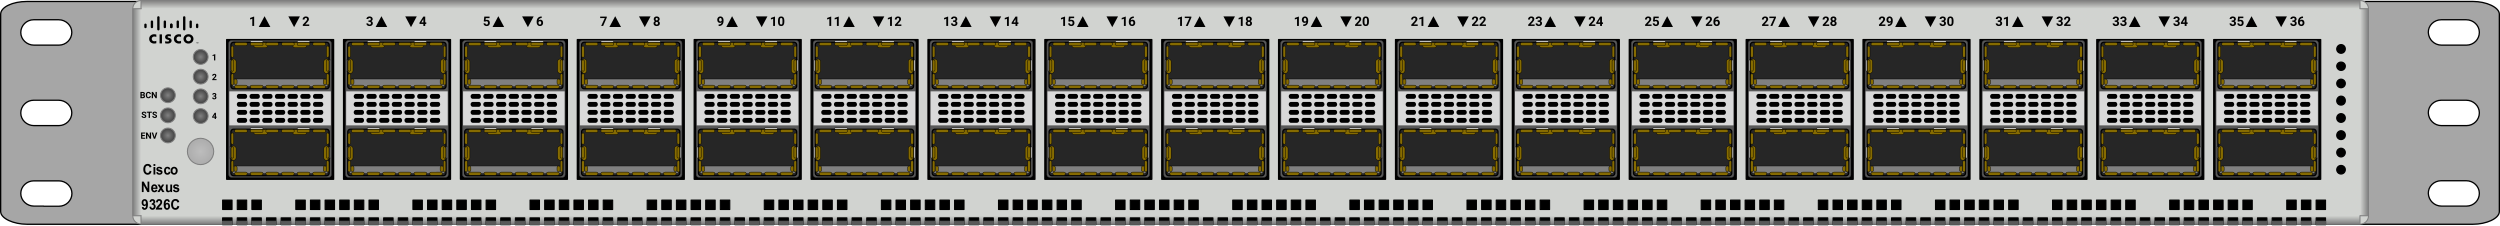 <svg xmlns="http://www.w3.org/2000/svg" xmlns:xlink="http://www.w3.org/1999/xlink" viewBox="0 0 2281.2 206" fill="#fff" fill-rule="evenodd" stroke="#000" stroke-linecap="round" stroke-linejoin="round"><style><![CDATA[.B{stroke:none}.C{stroke-width:.399}.D{fill:#000}.E{stroke-linejoin:miter}.F{stroke-width:1.2}.G{fill:#595959}.H{stroke:#404040}.I{fill:#262626}.J{stroke-width:1.198}.K{fill:#d9d9d9}.L{fill:silver}.M{fill:gray}.N{fill:#866b00}.O{stroke-width:.96}.P{stroke:gray}.Q{fill-rule:nonzero}]]></style><use xlink:href="#g" x=".6" y=".5"/><defs><radialGradient id="A" r="100%" fx="50%" fy="50%" cx="50%" cy="50%"><stop offset="0%" stop-color="gray"/><stop offset="71%" stop-color="#262626"/></radialGradient><radialGradient id="B" r="100%" fx="50%" fy="50%" cx="50%" cy="50%"><stop offset="0%" stop-color="#bdbdbd"/><stop offset="71%" stop-color="#a5a5a5"/></radialGradient><linearGradient id="C" x1="50%" y1="0%" x2="50%" y2="100%"><stop offset="0%" stop-color="#7f7f7f"/><stop offset="100%" stop-color="#d1d3d0"/></linearGradient><linearGradient id="D" x1="0%" y1="50%" x2="100%" y2="50%"><stop offset="0%" stop-color="#7f7f7f"/><stop offset="100%" stop-color="#d1d3d0"/></linearGradient><linearGradient id="E" x1="100%" y1="50%" x2="0%" y2="50%"><stop offset="0%" stop-color="#7f7f7f"/><stop offset="100%" stop-color="#d1d3d0"/></linearGradient><linearGradient id="F" x1="50%" y1="100%" x2="50%" y2="0%"><stop offset="0%" stop-color="#7f7f7f"/><stop offset="100%" stop-color="#d1d3d0"/></linearGradient><path id="G" d="M317.271 161.303h88.733c1.373 0 2.371-1.075 2.371-2.4v-120c0-1.325-.998-2.4-2.371-2.4h-88.733c-1.373 0-2.496 1.075-2.496 2.4v120c0 1.325 1.123 2.4 2.496 2.4z"/><path id="H" d="M316.772 40.486v37.619a2.43 2.43 0 0 0 2.371 2.4h84.864c1.373 0 2.371-1.075 2.371-2.4V40.486c0-1.325-.998-2.4-2.371-2.4h-84.864a2.43 2.43 0 0 0-2.371 2.4zm0 79.336v37.618a2.43 2.43 0 0 0 2.371 2.4h84.864c1.373 0 2.371-1.075 2.371-2.4v-37.618c0-1.325-.998-2.4-2.371-2.4h-84.864a2.43 2.43 0 0 0-2.371 2.4z"/><path id="I" d="M315.274 82.853h92.664v31.05h-92.664z"/><path id="J" d="M407.252 64.474c.374 0 .624-.25.624-.588v-9.184c0-.325-.25-.587-.624-.587s-.624.25-.624.587v9.184c0 .325.25.588.624.588zm-91.229 0c.25 0 .499-.25.499-.588v-9.184c0-.325-.249-.587-.499-.587-.374 0-.624.25-.624.587v9.184c0 .325.25.588.624.588zm61.152-27.094c0 .388.374.704.749.704h10.233c.374 0 .749-.315.749-.704s-.374-.703-.749-.703h-10.233c-.375 0-.749.313-.749.703zm-42.806 0c0 .388.249.704.749.704h10.233c.375 0 .749-.315.749-.704s-.374-.703-.749-.703h-10.233c-.499 0-.749.313-.749.703zm-18.346 106.435c.25 0 .499-.25.499-.588v-9.187c0-.325-.249-.588-.499-.588-.374 0-.624.25-.624.588v9.187c0 .325.25.588.624.588zm91.229 0c.374 0 .624-.25.624-.588v-9.187c0-.325-.25-.588-.624-.588s-.624.25-.624.588v9.187c0 .325.25.588.624.588zm-30.077-27.1c0 .387.374.702.749.702h10.233c.374 0 .749-.312.749-.702s-.374-.704-.749-.704h-10.233c-.375 0-.749.315-.749.704zm-42.806 0c0 .387.249.702.749.702h10.233c.375 0 .749-.312.749-.702s-.374-.704-.749-.704h-10.233c-.499 0-.749.315-.749.704z"/><path id="K" d="M317.77 73.999v2.231c0 1.325.998 2.4 2.371 2.4h83.242a2.43 2.43 0 0 0 2.371-2.4v-2.231a2.43 2.43 0 0 0-2.371-2.4h-83.242c-1.373 0-2.371 1.075-2.371 2.4zm0 79.341v2.225c0 1.325.998 2.4 2.371 2.4h83.242a2.43 2.43 0 0 0 2.371-2.4v-2.225a2.43 2.43 0 0 0-2.371-2.4h-83.242c-1.373 0-2.371 1.075-2.371 2.4z"/><path id="L" d="M319.143 66.443c1.248 0 2.371-1.05 2.371-2.344v-8.438c0-1.294-1.123-2.344-2.371-2.344s-2.371 1.05-2.371 2.344v8.438c0 1.295 1.123 2.344 2.371 2.344zm1.872 10.313c.749 0 1.373-.63 1.373-1.406v-2.344c0-.775-.624-1.406-1.373-1.406s-1.373.63-1.373 1.406v2.344c0 .775.624 1.406 1.373 1.406zm81.495 0c.749 0 1.373-.63 1.373-1.406v-2.344c0-.775-.624-1.406-1.373-1.406-.873 0-1.498.63-1.498 1.406v2.344c0 .775.624 1.406 1.498 1.406zm1.373-10.313c1.248 0 2.371-1.05 2.371-2.344v-8.438c0-1.294-1.123-2.344-2.371-2.344-1.373 0-2.371 1.05-2.371 2.344v8.438c0 1.295.998 2.344 2.371 2.344zm-30.95-25.781c0 1.295 1.123 2.344 2.371 2.344h8.486c1.248 0 2.247-1.05 2.247-2.344s-.998-2.344-2.247-2.344h-8.486c-1.248 0-2.371 1.05-2.371 2.344zm-35.568 0c0 1.295 1.123 2.344 2.371 2.344h8.487c1.248 0 2.246-1.05 2.246-2.344s-.999-2.344-2.246-2.344h-8.487c-1.248 0-2.371 1.05-2.371 2.344zm-18.221 105.116c1.248 0 2.371-1.05 2.371-2.338v-8.437c0-1.3-1.123-2.35-2.371-2.35s-2.371 1.05-2.371 2.35v8.438c0 1.287 1.123 2.338 2.371 2.338zm1.872 10.313c.749 0 1.373-.625 1.373-1.4v-2.35c0-.775-.624-1.4-1.373-1.4s-1.373.625-1.373 1.4v2.35c0 .775.624 1.4 1.373 1.4zm81.495 0c.749 0 1.373-.625 1.373-1.4v-2.35c0-.775-.624-1.4-1.373-1.4-.873 0-1.498.625-1.498 1.4v2.35c0 .775.624 1.4 1.498 1.4zm1.373-10.312c1.248 0 2.371-1.05 2.371-2.338v-8.437c0-1.3-1.123-2.35-2.371-2.35-1.373 0-2.371 1.05-2.371 2.35v8.438c0 1.287.998 2.338 2.371 2.338zm-30.95-25.78c0 1.294 1.123 2.344 2.371 2.344h8.486c1.248 0 2.247-1.05 2.247-2.344s-.998-2.344-2.247-2.344h-8.486c-1.248 0-2.371 1.05-2.371 2.344zm-35.568 0c0 1.294 1.123 2.344 2.371 2.344h8.487c1.248 0 2.246-1.05 2.246-2.344s-.999-2.344-2.246-2.344h-8.487c-1.248 0-2.371 1.05-2.371 2.344z"/><path id="M" d="M370.181 96.953h6c1.2-.24 1.92-1.44 1.68-2.64s-.96-1.68-1.68-1.8h-6c-1.2.24-1.92 1.44-1.68 2.64s.84 1.56 1.68 1.8zm-11.58 0h6c1.2-.24 1.92-1.44 1.68-2.64s-.96-1.68-1.68-1.8h-6c-1.2.24-1.92 1.44-1.68 2.64s.84 1.56 1.68 1.8zm23.16 0h6c1.2-.24 1.92-1.44 1.68-2.64s-.96-1.68-1.68-1.8h-6c-1.2.24-1.92 1.44-1.68 2.64s.84 1.56 1.68 1.8zm0 7.289h6c1.2-.24 1.92-1.44 1.68-2.64s-.96-1.68-1.68-1.8h-6c-1.2.24-1.92 1.44-1.68 2.64s.84 1.56 1.68 1.8zm-11.58 0h6c1.2-.24 1.92-1.44 1.68-2.64s-.96-1.68-1.68-1.8h-6c-1.2.24-1.92 1.44-1.68 2.64s.84 1.56 1.68 1.8zm-11.58 0h6c1.2-.24 1.92-1.44 1.68-2.64s-.96-1.68-1.68-1.8h-6c-1.2.24-1.92 1.44-1.68 2.64s.84 1.56 1.68 1.8zm0 7.29h6c1.2-.24 1.92-1.44 1.68-2.64s-.96-1.68-1.68-1.8h-6c-1.2.24-1.92 1.44-1.68 2.64s.84 1.56 1.68 1.8zm11.58 0h6c1.2-.24 1.92-1.44 1.68-2.64s-.96-1.68-1.68-1.8h-6c-1.2.24-1.92 1.44-1.68 2.64s.84 1.56 1.68 1.8zm11.58 0h6c1.2-.24 1.92-1.44 1.68-2.64s-.96-1.68-1.68-1.8h-6c-1.2.24-1.92 1.44-1.68 2.64s.84 1.56 1.68 1.8zm11.58 0h6c1.2-.24 1.92-1.44 1.68-2.64s-.96-1.68-1.68-1.8h-6c-1.2.24-1.92 1.44-1.68 2.64s.84 1.56 1.68 1.8zm0-7.29h6c1.2-.24 1.92-1.44 1.68-2.64s-.96-1.68-1.68-1.8h-6c-1.2.24-1.92 1.44-1.68 2.64s.84 1.56 1.68 1.8zm0-7.289h6c1.2-.24 1.92-1.44 1.68-2.64s-.96-1.68-1.68-1.8h-6c-1.2.24-1.92 1.44-1.68 2.64s.84 1.56 1.68 1.8zm0-7.291h6c1.2-.24 1.92-1.44 1.68-2.64s-.96-1.68-1.68-1.8h-6c-1.2.24-1.92 1.44-1.68 2.64s.84 1.56 1.68 1.8zm-11.58 0h6c1.2-.24 1.92-1.44 1.68-2.64s-.96-1.68-1.68-1.8h-6c-1.2.24-1.92 1.44-1.68 2.64s.84 1.56 1.68 1.8zm-11.58 0h6c1.2-.24 1.92-1.44 1.68-2.64s-.96-1.68-1.68-1.8h-6c-1.2.24-1.92 1.44-1.68 2.64s.84 1.56 1.68 1.8zm-11.58 0h6c1.2-.24 1.92-1.44 1.68-2.64s-.96-1.68-1.68-1.8h-6c-1.2.24-1.92 1.44-1.68 2.64s.84 1.56 1.68 1.8zm-23.15 0h6c1.2-.24 1.92-1.44 1.68-2.64s-.96-1.68-1.68-1.8h-6c-1.2.24-1.92 1.44-1.68 2.64s.84 1.56 1.68 1.8zm0 7.291h6c1.2-.24 1.92-1.44 1.68-2.64s-.96-1.68-1.68-1.8h-6c-1.2.24-1.92 1.44-1.68 2.64s.84 1.56 1.68 1.8zm0 7.289h6c1.2-.24 1.92-1.44 1.68-2.64s-.96-1.68-1.68-1.8h-6c-1.2.24-1.92 1.44-1.68 2.64s.84 1.56 1.68 1.8zm11.58 0h6c1.2-.24 1.92-1.44 1.68-2.64s-.96-1.68-1.68-1.8h-6c-1.2.24-1.92 1.44-1.68 2.64s.84 1.56 1.68 1.8zm0-7.289h6c1.2-.24 1.92-1.44 1.68-2.64s-.96-1.68-1.68-1.8h-6c-1.2.24-1.92 1.44-1.68 2.64s.84 1.56 1.68 1.8zm0-7.291h6c1.2-.24 1.92-1.44 1.68-2.64s-.96-1.68-1.68-1.8h-6c-1.2.24-1.92 1.44-1.68 2.64s.84 1.56 1.68 1.8zm-23.16 0h6c1.2-.24 1.92-1.44 1.68-2.64s-.96-1.68-1.68-1.8h-6c-1.2.24-1.92 1.44-1.68 2.64s.84 1.56 1.68 1.8zm0 7.291h6c1.2-.24 1.92-1.44 1.68-2.64s-.96-1.68-1.68-1.8h-6c-1.2.24-1.92 1.44-1.68 2.64s.84 1.56 1.68 1.8zm0 7.289h6c1.2-.24 1.92-1.44 1.68-2.64s-.96-1.68-1.68-1.8h-6c-1.2.24-1.92 1.44-1.68 2.64s.84 1.56 1.68 1.8zm0 7.29h6c1.2-.24 1.92-1.44 1.68-2.64s-.96-1.68-1.68-1.8h-6c-1.2.24-1.92 1.44-1.68 2.64s.84 1.56 1.68 1.8zm11.58 0h6c1.2-.24 1.92-1.44 1.68-2.64s-.96-1.68-1.68-1.8h-6c-1.2.24-1.92 1.44-1.68 2.64s.84 1.56 1.68 1.8zm11.58 0h6c1.2-.24 1.92-1.44 1.68-2.64s-.96-1.68-1.68-1.8h-6c-1.2.24-1.92 1.44-1.68 2.64s.84 1.56 1.68 1.8z"/><path id="N" d="M419.56 163.065h97.56V35.625h-97.56v127.44z"/><path id="O" d="M424.805 77.108c.624 0 1.123-.525 1.123-1.171v-8c0-.647-.499-1.171-1.123-1.171s-1.248.525-1.248 1.171v8c0 .647.624 1.171 1.248 1.171zm0-12.634c.624 0 1.123-.525 1.123-1.172v-8.024c0-.647-.499-1.172-1.123-1.172s-1.248.525-1.248 1.172v8.013c0 .647.624 1.172 1.248 1.172zm0-12.634c.624 0 1.123-.525 1.123-1.171v-8c0-.647-.499-1.172-1.123-1.172s-1.248.525-1.248 1.172v8c0 .647.624 1.171 1.248 1.171zm86.861 25.268c.624 0 1.248-.525 1.248-1.171v-8c0-.647-.624-1.171-1.248-1.171s-1.123.525-1.123 1.171v8c0 .647.499 1.171 1.123 1.171zm0-12.634c.624 0 1.248-.525 1.248-1.172v-8.024c0-.647-.624-1.172-1.248-1.172s-1.123.525-1.123 1.172v8.013c0 .647.499 1.172 1.123 1.172zm0-12.634c.624 0 1.248-.525 1.248-1.171v-8c0-.647-.624-1.172-1.248-1.172s-1.123.525-1.123 1.172v8c0 .647.499 1.171 1.123 1.171zm-84.864-12.116c0 .775.624 1.406 1.373 1.406h8.861c.749 0 1.373-.63 1.373-1.406s-.624-1.406-1.373-1.406h-8.861c-.749 0-1.373.63-1.373 1.406zm14.227 0c0 .775.624 1.406 1.373 1.406h8.861c.874 0 1.498-.63 1.498-1.406s-.624-1.406-1.498-1.406h-8.861c-.749 0-1.373.63-1.373 1.406zm14.227 0c0 .775.624 1.406 1.498 1.406h8.861c.749 0 1.373-.63 1.373-1.406s-.624-1.406-1.373-1.406h-8.861c-.874 0-1.498.63-1.498 1.406zm14.352 0c0 .775.624 1.406 1.373 1.406h8.861c.749 0 1.373-.63 1.373-1.406s-.624-1.406-1.373-1.406h-8.861c-.749 0-1.373.63-1.373 1.406zm14.227 0c0 .775.624 1.406 1.373 1.406h8.985c.749 0 1.373-.63 1.373-1.406s-.624-1.406-1.373-1.406h-8.985c-.749 0-1.373.63-1.373 1.406zm14.227 0c0 .775.624 1.406 1.498 1.406h8.861c.749 0 1.373-.63 1.373-1.406s-.624-1.406-1.373-1.406h-8.861c-.874 0-1.498.63-1.498 1.406zm-71.261 38.906c0 .775.624 1.406 1.373 1.406h8.861c.749 0 1.373-.63 1.373-1.406s-.624-1.406-1.373-1.406h-8.861c-.749 0-1.373.63-1.373 1.406zm14.227 0c0 .775.624 1.406 1.373 1.406h8.861c.874 0 1.498-.63 1.498-1.406s-.624-1.406-1.498-1.406h-8.861c-.749 0-1.373.63-1.373 1.406zm14.227 0c0 .775.624 1.406 1.498 1.406h8.861c.749 0 1.373-.63 1.373-1.406s-.624-1.406-1.373-1.406h-8.861c-.874 0-1.498.63-1.498 1.406zm14.352 0c0 .775.624 1.406 1.373 1.406h8.861c.749 0 1.373-.63 1.373-1.406s-.624-1.406-1.373-1.406h-8.861c-.749 0-1.373.63-1.373 1.406zm14.227 0c0 .775.624 1.406 1.373 1.406h8.985c.749 0 1.373-.63 1.373-1.406s-.624-1.406-1.373-1.406h-8.985c-.749 0-1.373.63-1.373 1.406zm14.227 0c0 .775.624 1.406 1.498 1.406h8.861c.749 0 1.373-.63 1.373-1.406s-.624-1.406-1.373-1.406h-8.861c-.874 0-1.498.63-1.498 1.406zm-73.257 77.81c.624 0 1.123-.525 1.123-1.163v-8c0-.65-.499-1.175-1.123-1.175s-1.248.525-1.248 1.175v8c0 .625.624 1.163 1.248 1.163zm0-12.625c.624 0 1.123-.525 1.123-1.175v-8c0-.65-.499-1.175-1.123-1.175s-1.248.525-1.248 1.175v8c0 .65.624 1.175 1.248 1.175zm0-12.638c.624 0 1.123-.528 1.123-1.175v-8c0-.647-.499-1.173-1.123-1.173s-1.248.525-1.248 1.173v8c0 .646.624 1.175 1.248 1.175zm86.861 25.262c.624 0 1.248-.525 1.248-1.163v-8c0-.65-.624-1.175-1.248-1.175s-1.123.525-1.123 1.175v8c0 .625.499 1.163 1.123 1.163zm0-12.625c.624 0 1.248-.525 1.248-1.175v-8c0-.65-.624-1.175-1.248-1.175s-1.123.525-1.123 1.175v8c0 .65.499 1.175 1.123 1.175zm0-12.638c.624 0 1.248-.528 1.248-1.175v-8c0-.647-.624-1.173-1.248-1.173s-1.123.525-1.123 1.173v8c0 .646.499 1.175 1.123 1.175zm-84.864-12.118c0 .775.624 1.406 1.373 1.406h8.861c.749 0 1.373-.63 1.373-1.406s-.624-1.406-1.373-1.406h-8.861c-.749 0-1.373.63-1.373 1.406zm14.227 0c0 .775.624 1.406 1.373 1.406h8.861c.874 0 1.498-.63 1.498-1.406s-.624-1.406-1.498-1.406h-8.861c-.749 0-1.373.63-1.373 1.406zm14.227 0c0 .775.624 1.406 1.498 1.406h8.861c.749 0 1.373-.63 1.373-1.406s-.624-1.406-1.373-1.406h-8.861c-.874 0-1.498.63-1.498 1.406zm14.352 0c0 .775.624 1.406 1.373 1.406h8.861c.749 0 1.373-.63 1.373-1.406s-.624-1.406-1.373-1.406h-8.861c-.749 0-1.373.63-1.373 1.406zm14.227 0c0 .775.624 1.406 1.373 1.406h8.985c.749 0 1.373-.63 1.373-1.406s-.624-1.406-1.373-1.406h-8.985c-.749 0-1.373.63-1.373 1.406zm14.227 0c0 .775.624 1.406 1.498 1.406h8.861c.749 0 1.373-.63 1.373-1.406s-.624-1.406-1.373-1.406h-8.861c-.874 0-1.498.63-1.498 1.406zm-71.261 38.905c0 .775.624 1.413 1.373 1.413h8.861c.749 0 1.373-.625 1.373-1.413s-.624-1.4-1.373-1.4h-8.861c-.749 0-1.373.625-1.373 1.4zm14.227 0c0 .775.624 1.413 1.373 1.413h8.861c.874 0 1.498-.625 1.498-1.413s-.624-1.4-1.498-1.4h-8.861c-.749 0-1.373.625-1.373 1.4zm14.227 0c0 .775.624 1.413 1.498 1.413h8.861c.749 0 1.373-.625 1.373-1.413s-.624-1.4-1.373-1.4h-8.861c-.874 0-1.498.625-1.498 1.4zm14.352 0c0 .775.624 1.413 1.373 1.413h8.861c.749 0 1.373-.625 1.373-1.413s-.624-1.4-1.373-1.4h-8.861c-.749 0-1.373.625-1.373 1.4zm14.227 0c0 .775.624 1.413 1.373 1.413h8.985c.749 0 1.373-.625 1.373-1.413s-.624-1.4-1.373-1.4h-8.985c-.749 0-1.373.625-1.373 1.4zm14.227 0c0 .775.624 1.413 1.498 1.413h8.861c.749 0 1.373-.625 1.373-1.413s-.624-1.4-1.373-1.4h-8.861c-.874 0-1.498.625-1.498 1.4z"/><path id="P" d="M164.599 33.231c-.087-.043-.782-.439-1.816-.439-1.4 0-2.369.934-2.369 2.193 0 1.222.928 2.195 2.369 2.195 1.016 0 1.722-.387 1.816-.436v2.207c-.268.073-1.006.292-1.971.292-2.43 0-4.561-1.609-4.561-4.258 0-2.455 1.931-4.256 4.561-4.256 1.017 0 1.768.237 1.971.295z"/><path id="Q" d="M133.216 22.039c0-.566-.482-1.026-1.073-1.026s-1.073.459-1.073 1.026v2.158c0 .57.483 1.03 1.073 1.03s1.073-.46 1.073-1.03z"/><path id="R" d="M139.11 19.206c0-.566-.482-1.027-1.073-1.027s-1.073.461-1.073 1.027v4.991c0 .57.482 1.029 1.073 1.029s1.073-.459 1.073-1.029z"/><path id="S" d="M145.004 15.33c0-.566-.482-1.026-1.073-1.026s-1.073.46-1.073 1.026v10.918c0 .57.482 1.03 1.073 1.03s1.073-.46 1.073-1.03z"/><path id="T" d="M156.785 22.039c0-.566-.479-1.026-1.067-1.026s-1.073.459-1.073 1.026v2.158c0 .57.482 1.03 1.073 1.03s1.067-.46 1.067-1.03z"/><path id="U" d="M231.309 14.62v8.543h-1.693v-6.527l-2.021.627v-1.377l3.533-1.266h.182z"/><path id="V" d="M281.553 21.798v1.365h-5.848v-1.16l2.76-2.941q.568-.621.841-1.084.272-.463.272-.879 0-.568-.287-.894-.287-.325-.82-.325-.574 0-.905.396-.331.396-.331 1.04h-1.699q0-.779.372-1.424.372-.645 1.052-1.011.68-.366 1.541-.366 1.318 0 2.048.633.729.633.729 1.787 0 .633-.328 1.289-.328.656-1.125 1.529l-1.939 2.045h3.668z"/><path id="W" d="M335.606 19.472v-1.324h.902q.645 0 .955-.322.311-.322.311-.855 0-.516-.308-.803-.308-.287-.847-.287-.486 0-.814.267-.328.267-.328.694h-1.693q0-.668.36-1.198.36-.53 1.008-.829.647-.299 1.427-.299 1.354 0 2.121.647.768.647.768 1.784 0 .586-.357 1.078-.357.492-.937.756.721.258 1.075.773.354.516.354 1.219 0 1.137-.829 1.822-.829.686-2.194.686-1.277 0-2.089-.674-.812-.674-.812-1.781h1.693q0 .48.36.785.36.305.888.305.604 0 .946-.319.343-.319.343-.847 0-1.277-1.406-1.277h-.896z"/><path id="X" d="M387.403 14.632v5.32h.967v1.365h-.967v1.846h-1.693v-1.846h-3.498l-.076-1.066 3.557-5.619h1.711zm-1.805 2.502l-1.775 2.818h1.887v-3.012l-.111.193z"/><path id="Y" d="M442.169 19.302l-1.348-.334.492-4.336h4.781v1.412h-3.393l-.211 1.834q.604-.322 1.283-.322 1.219 0 1.91.756.691.756.691 2.115 0 .826-.349 1.479-.349.653-.999 1.014-.65.36-1.535.36-.773 0-1.436-.313-.662-.313-1.046-.882-.384-.568-.407-1.295h1.676q.053.533.372.829.319.296.835.296.574 0 .885-.413.311-.413.311-1.169 0-.727-.357-1.113-.357-.387-1.014-.387-.604 0-.979.316l-.164.152z"/><path id="Z" d="M493.393 14.544h.281v1.395h-.164q-1.148.018-1.849.598-.7.58-.841 1.611.68-.691 1.717-.691 1.113 0 1.77.797.656.797.656 2.098 0 .832-.36 1.506-.36.674-1.02 1.049-.659.375-1.491.375-1.348 0-2.177-.937-.829-.937-.829-2.502v-.609q0-1.389.524-2.452.524-1.063 1.506-1.646.981-.583 2.276-.589zm-1.371 4.271q-.41 0-.744.214-.334.214-.492.565v.516q0 .85.334 1.327.334.478.938.478.545 0 .882-.431.337-.431.337-1.116 0-.697-.34-1.125-.34-.428-.914-.428z"/><path id="a" d="M553.058 14.632v.949l-3.299 7.582h-1.787l3.305-7.16h-4.242v-1.371h6.023z"/><path id="b" d="M601.328 16.9q0 .621-.311 1.102-.311.48-.855.768.621.299.984.823.363.524.363 1.233 0 1.137-.773 1.796-.773.659-2.104.659-1.33 0-2.109-.662-.779-.662-.779-1.793 0-.709.363-1.236.363-.527.979-.82-.545-.287-.853-.768-.308-.48-.308-1.102 0-1.09.727-1.737.727-.647 1.975-.647 1.242 0 1.972.642.729.642.729 1.743zm-1.518 3.803q0-.557-.322-.891-.322-.334-.867-.334-.539 0-.861.331-.322.331-.322.894 0 .545.316.879.316.334.879.334.551 0 .864-.322.313-.322.313-.891zm-.176-3.721q0-.498-.264-.8-.264-.302-.744-.302-.475 0-.738.293-.264.293-.264.809 0 .51.264.82.264.311.744.311.48 0 .741-.311.261-.311.261-.82z"/><path id="c" d="M657.906 19.753q-.662.65-1.547.65-1.131 0-1.811-.776-.68-.776-.68-2.095 0-.838.366-1.538.366-.7 1.022-1.09.656-.39 1.477-.39.844 0 1.5.422.656.422 1.02 1.213.363.791.369 1.811v.627q0 2.133-1.061 3.352-1.061 1.219-3.006 1.301l-.416.006v-1.412l.375-.006q2.209-.1 2.391-2.074zm-1.131-.645q.41 0 .706-.211.296-.211.448-.51v-.697q0-.861-.328-1.336-.328-.475-.879-.475-.51 0-.838.466-.328.466-.328 1.169 0 .697.319 1.146.319.448.899.448z"/><path id="d" d="M715.083 18.066v1.57q0 1.77-.732 2.707-.732.938-2.145.938-1.395 0-2.133-.92-.738-.92-.756-2.637v-1.57q0-1.787.741-2.713.741-.926 2.136-.926 1.395 0 2.133.917.738.917.756 2.634zm-1.693 1.875v-2.027q0-1.061-.29-1.544-.29-.483-.905-.483-.598 0-.882.46-.284.46-.302 1.438v2.074q0 1.043.284 1.55.284.507.911.507.621 0 .896-.486.275-.486.287-1.488z"/><path id="e" d="M142.485 83.406v5.688h-1.172l-2.281-3.742v3.742h-1.172v-5.687h1.172l2.285 3.75v-3.75h1.168z"/><path id="f" d="M131.735 105.601q0-.332-.234-.51-.234-.178-.844-.375-.609-.197-.965-.389-.969-.523-.969-1.41 0-.461.26-.822.26-.361.746-.564.486-.203 1.092-.203.609 0 1.086.221.477.221.74.623.264.402.264.914h-1.172q0-.391-.246-.607-.246-.217-.691-.217-.43 0-.668.182-.238.182-.238.479 0 .277.279.465.279.188.822.352 1 .301 1.457.746.457.445.457 1.109 0 .738-.559 1.158-.559.42-1.504.42-.656 0-1.195-.24-.539-.24-.822-.658-.283-.418-.283-.969h1.176q0 .941 1.125.941.418 0 .652-.17.234-.17.234-.475z"/></defs><symbol id="g" overflow="visible"><g class="E"><path d="M2236.08 187.565h-8.88c-6.48 0-11.76-5.16-12-11.52s5.28-11.64 11.76-11.64h22.8c6.6 0 12 5.16 12 11.52s-5.16 11.64-11.76 11.64h-13.8zm0-73.44h-8.88c-6.48 0-11.76-5.16-12-11.52s5.28-11.64 11.76-11.64h22.8c6.6 0 12 5.16 12 11.52s-5.16 11.64-11.76 11.64h-13.8zm0-73.44h-8.88c-6.48 0-11.76-5.16-12-11.52s5.28-11.64 11.76-11.64h22.8c6.6 0 12 5.16 12 11.52s-5.16 11.64-11.76 11.64h-13.8zM39.24 187.565h-8.88c-6.48 0-12-5.16-12-11.52s5.4-11.52 11.88-11.52h22.8c6.48 0 12 5.16 12 11.52s-5.28 11.64-11.76 11.64H39.24zm0-73.44h-8.88c-6.48 0-12-5.16-12-11.52s5.28-11.64 11.76-11.64h22.8c6.48 0 12 5.16 12 11.52s-5.4 11.64-11.88 11.64h-13.8zm0-73.44h-8.88c-6.48 0-12-5.16-12-11.52s5.28-11.64 11.76-11.64h22.8c6.48 0 12 5.16 12 11.52s-5.28 11.64-11.76 11.64H39.24zM24 204.125h2232c12 0 24-5.16 24-11.64v-180c0-6.36-12-11.64-24-11.64H24c-13.2 0-24 5.16-24 11.64v180c0 6.48 12 11.64 24 11.64z" fill="#a6a6a6" class="F"/><path d="M128.16 203.945h2025.12c3.96 0 7.32-3.36 7.32-7.44v-189a7.48 7.48 0 0 0-7.44-7.44h-2025c-4.2-.12-7.56 3.24-7.56 7.44v189c0 4.08 3.36 7.44 7.56 7.44z" fill="#d1d3d0" class="O P"/></g><g fill="url(#A)"><path d="M189.24 51.454c0-3.6-3-6.72-6.72-6.72a6.71 6.71 0 1 0 0 13.44 6.71 6.71 0 0 0 6.72-6.72z" class="O P"/><path d="M189.24 69.437c0-3.6-3-6.72-6.72-6.72a6.71 6.71 0 1 0 0 13.44 6.71 6.71 0 0 0 6.72-6.72z" class="O P"/><path d="M189.24 87.419c0-3.6-3-6.72-6.72-6.72a6.71 6.71 0 1 0 0 13.44 6.71 6.71 0 0 0 6.72-6.72z" class="O P"/><path d="M189.24 105.405c0-3.6-3-6.72-6.72-6.72a6.71 6.71 0 1 0 0 13.44 6.71 6.71 0 0 0 6.72-6.72z" class="O P"/></g><path d="M194.4 137.695c0-6.627-5.373-12-12-12s-12 5.373-12 12 5.373 12 12 12 12-5.373 12-12z" fill="url(#B)" class="O P"/><path d="M2152.83 7.44V0H128.07v7.44" fill="url(#C)" class="O P"/><path d="M128.1 7.475h-7.44v188.88h7.44" fill="url(#D)" class="O P"/><path d="M2153.1 7.475h7.44v188.88h-7.44" fill="url(#E)" class="O P"/><path d="M2152.83 196.445v7.44H128.07v-7.44" fill="url(#F)" class="O P"/><path d="M135.98 155.265l1.682.592c-.259 1.043-.688 1.818-1.287 2.322s-1.36.758-2.282.758a3.52 3.52 0 0 1-2.813-1.298c-.734-.866-1.102-2.05-1.102-3.551 0-1.588.37-2.822 1.107-3.7s1.71-1.318 2.912-1.318c1.05 0 1.904.345 2.56 1.035.39.408.684.994.88 1.758l-1.717.456c-.102-.495-.314-.885-.636-1.172s-.714-.432-1.174-.432c-.637 0-1.153.254-1.55.762s-.595 1.33-.595 2.467c0 1.207.195 2.066.586 2.578s.898.768 1.523.768a1.64 1.64 0 0 0 1.189-.488c.332-.326.57-.838.715-1.537zm3.49-4.34v-1.693h1.647v1.693zm0 7.85v-6.914h1.647v6.914zm2.42-1.973l1.653-.28c.07.356.212.626.427.81s.516.277.903.277c.425 0 .746-.087.96-.26.144-.12.216-.284.216-.488 0-.14-.04-.254-.117-.345s-.265-.167-.55-.24c-1.328-.325-2.17-.623-2.525-.892-.492-.373-.738-.892-.738-1.556a2.01 2.01 0 0 1 .638-1.51c.426-.408 1.086-.612 1.98-.612.85 0 1.484.154 1.898.462s.7.764.856 1.367l-1.553.32c-.066-.27-.192-.475-.378-.618s-.45-.215-.794-.215c-.433 0-.744.067-.93.202-.125.095-.188.22-.188.37a.42.42 0 0 0 .164.332c.15.122.66.293 1.538.514s1.49.493 1.837.814.516.78.516 1.36c0 .634-.24 1.178-.715 1.634s-1.182.684-2.115.684c-.848 0-1.52-.19-2.013-.573s-.817-.9-.97-1.556zm13.007-2.897l-1.623.325c-.055-.36-.18-.63-.372-.814s-.444-.273-.753-.273c-.4 0-.737.157-.98.472s-.367.84-.367 1.58c0 .82.124 1.4.372 1.738a1.18 1.18 0 0 0 1 .508c.313 0 .57-.1.768-.296s.34-.537.422-1.02l1.617.306c-.168.825-.5 1.447-.967 1.868s-1.115.632-1.916.632c-.9 0-1.635-.32-2.176-.957s-.812-1.52-.812-2.65c0-1.14.272-2.03.814-2.666s1.278-.954 2.204-.954c.757 0 1.36.18 1.807.544s.77.915.964 1.657zm.193 1.315c0-.608.135-1.196.405-1.764s.65-1.003 1.145-1.302a3.14 3.14 0 0 1 1.656-.45c.94 0 1.712.34 2.314 1.02s.902 1.538.902 2.575c0 1.046-.303 1.913-.91 2.6a2.93 2.93 0 0 1-2.295 1.032 3.32 3.32 0 0 1-1.632-.43 2.8 2.8 0 0 1-1.18-1.26c-.27-.553-.405-1.227-.405-2.02zm1.688.098c0 .686.146 1.21.44 1.576s.655.547 1.084.547.8-.182 1.08-.547.437-.894.437-1.59c0-.677-.146-1.198-.437-1.562s-.65-.547-1.08-.547-.79.182-1.084.547-.44.9-.44 1.576zm-27.948 19.457v-9.544h1.687l3.517 6.374v-6.374h1.61v9.544h-1.74l-3.462-6.224v6.224zm12.574-2.2l1.64.306c-.2.668-.543 1.177-1 1.527s-1.024.524-1.708.524c-1.082 0-1.882-.393-2.402-1.178-.4-.63-.615-1.424-.615-2.383 0-1.146.27-2.043.808-2.692a2.54 2.54 0 0 1 2.045-.973c.926 0 1.657.34 2.192 1.02s.79 1.72.767 3.122h-4.125c.012.543.145.965.4 1.266a1.19 1.19 0 0 0 .949.452.94.94 0 0 0 .65-.234c.176-.156.31-.408.4-.755zm.094-1.85c-.012-.53-.135-.932-.37-1.208s-.52-.413-.855-.413c-.36 0-.656.145-.89.436s-.35.686-.345 1.185zm1.512 4.05l2.244-3.56-2.15-3.353h2l1.1 1.9 1.16-1.9h1.933l-2.097 3.273 2.302 3.64h-2.02l-1.266-2.142-1.278 2.142zm11.887 0v-1.035a2.48 2.48 0 0 1-.894.872c-.37.212-.758.32-1.168.32-.418 0-.793-.102-1.125-.306a1.74 1.74 0 0 1-.721-.859c-.15-.37-.223-.88-.223-1.53v-4.375h1.647v3.177c0 .972.03 1.568.1 1.787s.17.393.332.52.363.192.61.192a1.21 1.21 0 0 0 .756-.257 1.3 1.3 0 0 0 .457-.638c.082-.254.123-.876.123-1.865v-2.917h1.646v6.914zm2.324-1.973l1.653-.28c.07.356.212.626.427.81s.516.277.903.277c.425 0 .746-.087.96-.26.144-.12.216-.284.216-.488 0-.14-.04-.254-.117-.345s-.265-.167-.55-.24c-1.328-.325-2.17-.623-2.525-.892-.492-.373-.738-.892-.738-1.556a2.01 2.01 0 0 1 .638-1.51c.426-.408 1.086-.612 1.98-.612.85 0 1.484.154 1.898.462s.7.764.856 1.367l-1.553.32c-.066-.27-.192-.475-.378-.618s-.45-.215-.794-.215c-.433 0-.744.067-.93.202-.125.095-.188.22-.188.37a.42.42 0 0 0 .164.332c.15.122.66.293 1.538.514s1.49.493 1.837.814.516.78.516 1.36c0 .634-.24 1.178-.715 1.634s-1.182.684-2.115.684c-.848 0-1.52-.19-2.013-.573s-.817-.9-.97-1.556zm-28.406 15.766l1.594-.195c.04.36.14.627.305.8s.38.26.65.26c.34 0 .63-.174.867-.52s.39-1.068.457-2.16c-.414.534-.932.8-1.553.8-.676 0-1.26-.3-1.75-.87s-.735-1.333-.735-2.262c0-.968.26-1.748.776-2.34a2.51 2.51 0 0 1 1.978-.89c.87 0 1.586.374 2.145 1.123s.838 1.98.838 3.695c0 1.745-.29 3.004-.873 3.776s-1.34 1.16-2.274 1.16c-.672 0-1.215-.2-1.63-.596s-.68-.99-.797-1.78zm3.727-3.997c0-.6-.122-1.048-.366-1.374s-.526-.488-.847-.488c-.305 0-.558.133-.76.4s-.302.704-.302 1.312c0 .616.11 1.07.328 1.357s.492.433.82.433c.316 0 .583-.14.8-.417s.325-.686.325-1.224zm3.18 3.672l1.594-.215c.05.45.188.796.4 1.035a1.05 1.05 0 0 0 .81.358c.34 0 .626-.143.858-.43s.35-.673.35-1.16c0-.46-.112-.825-.334-1.094a1.02 1.02 0 0 0-.815-.404 2.61 2.61 0 0 0-.756.137l.182-1.49c.445.013.785-.094 1.02-.322s.35-.53.35-.908c0-.32-.086-.577-.258-.768s-.4-.286-.685-.286-.522.108-.72.325-.32.534-.363.95l-1.511-.296c.106-.577.265-1.038.478-1.383a2.17 2.17 0 0 1 .89-.814 2.74 2.74 0 0 1 1.281-.296c.808 0 1.457.287 1.945.86.402.47.603.998.603 1.59 0 .838-.412 1.506-1.236 2.005a1.98 1.98 0 0 1 1.181.788c.295.408.442.9.442 1.478 0 .838-.275 1.552-.826 2.142s-1.236.885-2.057.885c-.777 0-1.42-.248-1.933-.745s-.81-1.147-.89-1.95zm11.62.833v1.699h-5.772a4.75 4.75 0 0 1 .562-1.826c.313-.575.93-1.338 1.852-2.288l1.365-1.562c.227-.378.34-.75.34-1.12 0-.408-.1-.722-.296-.94s-.47-.33-.817-.33-.618.115-.82.345-.32.612-.35 1.146l-1.64-.182c.098-1.007.404-1.73.92-2.168s1.16-.658 1.934-.658c.847 0 1.513.254 1.998.762s.726 1.14.726 1.894a3.63 3.63 0 0 1-.208 1.227c-.138.387-.358.795-.66 1.22-.2.282-.558.688-1.078 1.217l-.987 1.055a3.16 3.16 0 0 0-.337.508zm7.018-5.508l-1.594.195c-.04-.365-.14-.634-.305-.807a.84.84 0 0 0-.638-.26c-.348 0-.642.174-.882.52s-.392 1.07-.454 2.168c.4-.538.92-.807 1.53-.807.688 0 1.276.29 1.767.872s.735 1.333.735 2.253c0 .977-.258 1.76-.773 2.35s-1.178.885-1.987.885c-.867 0-1.58-.374-2.138-1.123s-.851-1.975-.851-3.681c0-1.75.29-3 .873-3.783s1.338-1.16 2.267-1.16c.653 0 1.193.203 1.62.61s.7.995.818 1.768zm-3.733 3.99c0 .595.124 1.054.37 1.377s.527.485.843.485c.305 0 .56-.132.762-.397s.305-.7.305-1.302c0-.62-.1-1.075-.328-1.364s-.493-.433-.82-.433c-.316 0-.584.138-.802.413s-.33.682-.33 1.22zm10.703-.293l1.682.592c-.259 1.043-.688 1.818-1.287 2.322s-1.36.758-2.282.758a3.52 3.52 0 0 1-2.813-1.298c-.734-.866-1.102-2.05-1.102-3.551 0-1.588.37-2.822 1.107-3.7s1.71-1.318 2.912-1.318c1.05 0 1.904.345 2.56 1.035.39.408.684.994.88 1.758l-1.717.456c-.102-.495-.314-.885-.636-1.172s-.714-.432-1.174-.432c-.637 0-1.153.254-1.55.762s-.595 1.33-.595 2.467c0 1.207.195 2.066.586 2.578s.898.768 1.523.768a1.64 1.64 0 0 0 1.189-.488c.332-.326.57-.838.715-1.537z" class="B D Q"/><g fill="url(#A)" class="O P"><path d="M159.34 104.765c0-3.6-3-6.72-6.72-6.72a6.71 6.71 0 1 0 0 13.44 6.71 6.71 0 0 0 6.72-6.72z"/><path d="M159.34 86.42c0-3.6-3-6.72-6.72-6.72a6.71 6.71 0 1 0 0 13.44 6.71 6.71 0 0 0 6.72-6.72z"/><path d="M159.34 123.115c0-3.6-3-6.72-6.72-6.72a6.71 6.71 0 1 0 0 13.44 6.71 6.71 0 0 0 6.72-6.72z"/></g><path d="M312.9 163.065h97.56V35.625H312.9v127.44z" class="D F"/><use xlink:href="#G" class="C E G H"/><use xlink:href="#H" class="I J"/><use xlink:href="#I" class="B K"/><g class="C"><use xlink:href="#J" class="L"/><use xlink:href="#K" class="M"/><g class="N"><use xlink:href="#L"/><path d="M318.145 77.108c.624 0 1.123-.525 1.123-1.171v-8c0-.647-.499-1.171-1.123-1.171s-1.248.525-1.248 1.171v8c0 .647.624 1.171 1.248 1.171zm0-12.634c.624 0 1.123-.525 1.123-1.172v-8.024c0-.647-.499-1.172-1.123-1.172s-1.248.525-1.248 1.172v8.013c0 .647.624 1.172 1.248 1.172zm0-12.634c.624 0 1.123-.525 1.123-1.171v-8c0-.647-.499-1.172-1.123-1.172s-1.248.525-1.248 1.172v8c0 .647.624 1.171 1.248 1.171zm86.861 25.268c.624 0 1.248-.525 1.248-1.171v-8c0-.647-.624-1.171-1.248-1.171s-1.123.525-1.123 1.171v8c0 .647.499 1.171 1.123 1.171zm0-12.634c.624 0 1.248-.525 1.248-1.172v-8.024c0-.647-.624-1.172-1.248-1.172s-1.123.525-1.123 1.172v8.013c0 .647.499 1.172 1.123 1.172zm0-12.634c.624 0 1.248-.525 1.248-1.171v-8c0-.647-.624-1.172-1.248-1.172s-1.123.525-1.123 1.172v8c0 .647.499 1.171 1.123 1.171zm-84.864-12.116c0 .775.624 1.406 1.373 1.406h8.861c.749 0 1.373-.63 1.373-1.406s-.624-1.406-1.373-1.406h-8.861c-.749 0-1.373.63-1.373 1.406zm14.227 0c0 .775.624 1.406 1.373 1.406h8.861c.874 0 1.498-.63 1.498-1.406s-.624-1.406-1.498-1.406h-8.861c-.749 0-1.373.63-1.373 1.406zm14.227 0c0 .775.624 1.406 1.498 1.406h8.861c.749 0 1.373-.63 1.373-1.406s-.624-1.406-1.373-1.406h-8.861c-.874 0-1.498.63-1.498 1.406zm14.352 0c0 .775.624 1.406 1.373 1.406h8.861c.749 0 1.373-.63 1.373-1.406s-.624-1.406-1.373-1.406h-8.861c-.749 0-1.373.63-1.373 1.406zm14.227 0c0 .775.624 1.406 1.373 1.406h8.985c.749 0 1.373-.63 1.373-1.406s-.624-1.406-1.373-1.406h-8.985c-.749 0-1.373.63-1.373 1.406zm14.227 0c0 .775.624 1.406 1.498 1.406h8.861c.749 0 1.373-.63 1.373-1.406s-.624-1.406-1.373-1.406H392.9c-.874 0-1.498.63-1.498 1.406zm-71.261 38.906c0 .775.624 1.406 1.373 1.406h8.861c.749 0 1.373-.63 1.373-1.406s-.624-1.406-1.373-1.406h-8.861c-.749 0-1.373.63-1.373 1.406zm14.227 0c0 .775.624 1.406 1.373 1.406h8.861c.874 0 1.498-.63 1.498-1.406s-.624-1.406-1.498-1.406h-8.861c-.749 0-1.373.63-1.373 1.406zm14.227 0c0 .775.624 1.406 1.498 1.406h8.861c.749 0 1.373-.63 1.373-1.406s-.624-1.406-1.373-1.406h-8.861c-.874 0-1.498.63-1.498 1.406zm14.352 0c0 .775.624 1.406 1.373 1.406h8.861c.749 0 1.373-.63 1.373-1.406s-.624-1.406-1.373-1.406h-8.861c-.749 0-1.373.63-1.373 1.406zm14.227 0c0 .775.624 1.406 1.373 1.406h8.985c.749 0 1.373-.63 1.373-1.406s-.624-1.406-1.373-1.406h-8.985c-.749 0-1.373.63-1.373 1.406zm14.227 0c0 .775.624 1.406 1.498 1.406h8.861c.749 0 1.373-.63 1.373-1.406s-.624-1.406-1.373-1.406H392.9c-.874 0-1.498.63-1.498 1.406zm-73.257 77.81c.624 0 1.123-.525 1.123-1.163v-8c0-.65-.499-1.175-1.123-1.175s-1.248.525-1.248 1.175v8c0 .625.624 1.163 1.248 1.163zm0-12.625c.624 0 1.123-.525 1.123-1.175v-8c0-.65-.499-1.175-1.123-1.175s-1.248.525-1.248 1.175v8c0 .65.624 1.175 1.248 1.175zm0-12.638c.624 0 1.123-.528 1.123-1.175v-8c0-.647-.499-1.173-1.123-1.173s-1.248.525-1.248 1.173v8c0 .646.624 1.175 1.248 1.175zm86.861 25.262c.624 0 1.248-.525 1.248-1.163v-8c0-.65-.624-1.175-1.248-1.175s-1.123.525-1.123 1.175v8c0 .625.499 1.163 1.123 1.163zm0-12.625c.624 0 1.248-.525 1.248-1.175v-8c0-.65-.624-1.175-1.248-1.175s-1.123.525-1.123 1.175v8c0 .65.499 1.175 1.123 1.175zm0-12.638c.624 0 1.248-.528 1.248-1.175v-8c0-.647-.624-1.173-1.248-1.173s-1.123.525-1.123 1.173v8c0 .646.499 1.175 1.123 1.175zm-84.864-12.118c0 .775.624 1.406 1.373 1.406h8.861c.749 0 1.373-.63 1.373-1.406s-.624-1.406-1.373-1.406h-8.861c-.749 0-1.373.63-1.373 1.406zm14.227 0c0 .775.624 1.406 1.373 1.406h8.861c.874 0 1.498-.63 1.498-1.406s-.624-1.406-1.498-1.406h-8.861c-.749 0-1.373.63-1.373 1.406zm14.227 0c0 .775.624 1.406 1.498 1.406h8.861c.749 0 1.373-.63 1.373-1.406s-.624-1.406-1.373-1.406h-8.861c-.874 0-1.498.63-1.498 1.406zm14.352 0c0 .775.624 1.406 1.373 1.406h8.861c.749 0 1.373-.63 1.373-1.406s-.624-1.406-1.373-1.406h-8.861c-.749 0-1.373.63-1.373 1.406zm14.227 0c0 .775.624 1.406 1.373 1.406h8.985c.749 0 1.373-.63 1.373-1.406s-.624-1.406-1.373-1.406h-8.985c-.749 0-1.373.63-1.373 1.406zm14.227 0c0 .775.624 1.406 1.498 1.406h8.861c.749 0 1.373-.63 1.373-1.406s-.624-1.406-1.373-1.406H392.9c-.874 0-1.498.63-1.498 1.406zm-71.261 38.905c0 .775.624 1.413 1.373 1.413h8.861c.749 0 1.373-.625 1.373-1.413s-.624-1.4-1.373-1.4h-8.861c-.749 0-1.373.625-1.373 1.4zm14.227 0c0 .775.624 1.413 1.373 1.413h8.861c.874 0 1.498-.625 1.498-1.413s-.624-1.4-1.498-1.4h-8.861c-.749 0-1.373.625-1.373 1.4zm14.227 0c0 .775.624 1.413 1.498 1.413h8.861c.749 0 1.373-.625 1.373-1.413s-.624-1.4-1.373-1.4h-8.861c-.874 0-1.498.625-1.498 1.4zm14.352 0c0 .775.624 1.413 1.373 1.413h8.861c.749 0 1.373-.625 1.373-1.413s-.624-1.4-1.373-1.4h-8.861c-.749 0-1.373.625-1.373 1.4zm14.227 0c0 .775.624 1.413 1.373 1.413h8.985c.749 0 1.373-.625 1.373-1.413s-.624-1.4-1.373-1.4h-8.985c-.749 0-1.373.625-1.373 1.4zm14.227 0c0 .775.624 1.413 1.498 1.413h8.861c.749 0 1.373-.625 1.373-1.413s-.624-1.4-1.373-1.4H392.9c-.874 0-1.498.625-1.498 1.4z"/></g></g><g class="D"><use xlink:href="#M" class="B"/><use xlink:href="#N" class="F"/></g><use xlink:href="#G" x="106.66" class="C E G H"/><use xlink:href="#H" x="106.66" class="I J"/><use xlink:href="#I" x="106.66" class="B K"/><g class="C"><use xlink:href="#J" x="106.66" class="L"/><use xlink:href="#K" x="106.66" class="M"/><g class="N"><use xlink:href="#L" x="106.66"/><use xlink:href="#O"/></g></g><g class="D"><use xlink:href="#M" x="106.66" class="B"/><use xlink:href="#N" x="106.65" class="F"/></g><use xlink:href="#G" x="213.31" class="C E G H"/><use xlink:href="#H" x="213.31" class="I J"/><use xlink:href="#I" x="213.31" class="B K"/><g class="C"><use xlink:href="#J" x="213.31" class="L"/><use xlink:href="#K" x="213.31" class="M"/><g class="N"><use xlink:href="#L" x="213.31"/><use xlink:href="#O" x="106.65"/></g></g><g class="D"><use xlink:href="#M" x="213.31" class="B"/><use xlink:href="#N" x="213.31" class="F"/></g><use xlink:href="#G" x="319.97" class="C E G H"/><use xlink:href="#H" x="319.97" class="I J"/><use xlink:href="#I" x="319.97" class="B K"/><g class="C"><use xlink:href="#J" x="319.97" class="L"/><use xlink:href="#K" x="319.97" class="M"/><g class="N"><use xlink:href="#L" x="319.97"/><use xlink:href="#O" x="213.31"/></g></g><g class="D"><use xlink:href="#M" x="319.97" class="B"/><use xlink:href="#N" x="319.96" class="F"/></g><use xlink:href="#G" x="426.62" class="C E G H"/><use xlink:href="#H" x="426.62" class="I J"/><use xlink:href="#I" x="426.62" class="B K"/><g class="C"><use xlink:href="#J" x="426.62" class="L"/><use xlink:href="#K" x="426.62" class="M"/><g class="N"><use xlink:href="#L" x="426.62"/><use xlink:href="#O" x="319.96"/></g></g><g class="D"><use xlink:href="#M" x="426.62" class="B"/><use xlink:href="#N" x="426.62" class="F"/></g><use xlink:href="#G" x="533.28" class="C E G H"/><use xlink:href="#H" x="533.28" class="I J"/><use xlink:href="#I" x="533.28" class="B K"/><g class="C"><use xlink:href="#J" x="533.28" class="L"/><use xlink:href="#K" x="533.28" class="M"/><g class="N"><use xlink:href="#L" x="533.28"/><use xlink:href="#O" x="426.62"/></g></g><g class="D"><use xlink:href="#M" x="533.28" class="B"/><use xlink:href="#N" x="533.27" class="F"/></g><use xlink:href="#G" x="639.93" class="C E G H"/><use xlink:href="#H" x="639.93" class="I J"/><use xlink:href="#I" x="639.93" class="B K"/><g class="C"><use xlink:href="#J" x="639.93" class="L"/><use xlink:href="#K" x="639.93" class="M"/><g class="N"><use xlink:href="#L" x="639.93"/><use xlink:href="#O" x="533.27"/></g></g><g class="D"><use xlink:href="#M" x="639.93" class="B"/><use xlink:href="#N" x="639.94" class="F"/></g><use xlink:href="#G" x="746.6" class="C E G H"/><use xlink:href="#H" x="746.6" class="I J"/><use xlink:href="#I" x="746.6" class="B K"/><g class="C"><use xlink:href="#J" x="746.6" class="L"/><use xlink:href="#K" x="746.6" class="M"/><g class="N"><use xlink:href="#L" x="746.6"/><use xlink:href="#O" x="639.94"/></g></g><g class="D"><use xlink:href="#M" x="746.6" class="B"/><use xlink:href="#N" x="746.54" class="F"/></g><use xlink:href="#G" x="853.2" class="C E G H"/><use xlink:href="#H" x="853.2" class="I J"/><use xlink:href="#I" x="853.2" class="B K"/><g class="C"><use xlink:href="#J" x="853.2" class="L"/><use xlink:href="#K" x="853.2" class="M"/><g class="N"><use xlink:href="#L" x="853.2"/><use xlink:href="#O" x="746.54"/></g></g><g class="D"><use xlink:href="#M" x="853.2" class="B"/><use xlink:href="#N" x="853.24" class="F"/></g><use xlink:href="#G" x="959.9" class="C E G H"/><use xlink:href="#H" x="959.9" class="I J"/><use xlink:href="#I" x="959.9" class="B K"/><g class="C"><use xlink:href="#J" x="959.9" class="L"/><use xlink:href="#K" x="959.9" class="M"/><g class="N"><use xlink:href="#L" x="959.9"/><use xlink:href="#O" x="853.24"/></g></g><g class="D"><use xlink:href="#M" x="959.9" class="B"/><use xlink:href="#N" x="959.84" class="F"/></g><use xlink:href="#G" x="1066.5" class="C E G H"/><use xlink:href="#H" x="1066.5" class="I J"/><use xlink:href="#I" x="1066.5" class="B K"/><g class="C"><use xlink:href="#J" x="1066.5" class="L"/><use xlink:href="#K" x="1066.5" class="M"/><g class="N"><use xlink:href="#L" x="1066.5"/><use xlink:href="#O" x="959.84"/></g></g><g class="D"><use xlink:href="#M" x="1066.5" class="B"/><use xlink:href="#N" x="1066.54" class="F"/></g><use xlink:href="#G" x="1173.2" class="C E G H"/><use xlink:href="#H" x="1173.2" class="I J"/><use xlink:href="#I" x="1173.2" class="B K"/><g class="C"><use xlink:href="#J" x="1173.2" class="L"/><use xlink:href="#K" x="1173.2" class="M"/><g class="N"><use xlink:href="#L" x="1173.2"/><use xlink:href="#O" x="1066.54"/></g></g><g class="D"><use xlink:href="#M" x="1173.2" class="B"/><use xlink:href="#N" x="1173.24" class="F"/></g><use xlink:href="#G" x="1279.9" class="C E G H"/><use xlink:href="#H" x="1279.9" class="I J"/><use xlink:href="#I" x="1279.9" class="B K"/><g class="C"><use xlink:href="#J" x="1279.9" class="L"/><use xlink:href="#K" x="1279.9" class="M"/><g class="N"><use xlink:href="#L" x="1279.9"/><use xlink:href="#O" x="1173.24"/></g></g><g class="D"><use xlink:href="#M" x="1279.9" class="B"/><use xlink:href="#N" x="1279.84" class="F"/></g><use xlink:href="#G" x="1386.5" class="C E G H"/><use xlink:href="#H" x="1386.5" class="I J"/><use xlink:href="#I" x="1386.5" class="B K"/><g class="C"><use xlink:href="#J" x="1386.5" class="L"/><use xlink:href="#K" x="1386.5" class="M"/><g class="N"><use xlink:href="#L" x="1386.5"/><use xlink:href="#O" x="1279.84"/></g></g><g class="D"><use xlink:href="#M" x="1386.5" class="B"/><use xlink:href="#N" x="1386.54" class="F"/></g><use xlink:href="#G" x="1493.2" class="C E G H"/><use xlink:href="#H" x="1493.2" class="I J"/><use xlink:href="#I" x="1493.2" class="B K"/><g class="C"><use xlink:href="#J" x="1493.2" class="L"/><use xlink:href="#K" x="1493.2" class="M"/><g class="N"><use xlink:href="#L" x="1493.2"/><use xlink:href="#O" x="1386.54"/></g></g><g class="D"><use xlink:href="#M" x="1493.2" class="B"/><use xlink:href="#N" x="1493.14" class="F"/></g><use xlink:href="#G" x="1599.8" class="C E G H"/><use xlink:href="#H" x="1599.8" class="I J"/><use xlink:href="#I" x="1599.8" class="B K"/><g class="C"><use xlink:href="#J" x="1599.8" class="L"/><use xlink:href="#K" x="1599.8" class="M"/><g class="N"><use xlink:href="#L" x="1599.8"/><use xlink:href="#O" x="1493.14"/></g></g><g class="D"><use xlink:href="#M" x="1599.8" class="B"/><use xlink:href="#N" x="1599.84" class="F"/></g><use xlink:href="#G" x="1706.5" class="C E G H"/><use xlink:href="#H" x="1706.5" class="I J"/><use xlink:href="#I" x="1706.5" class="B K"/><g class="C"><use xlink:href="#J" x="1706.5" class="L"/><use xlink:href="#K" x="1706.5" class="M"/><g class="N"><use xlink:href="#L" x="1706.5"/><use xlink:href="#O" x="1599.84"/></g></g><g class="D"><use xlink:href="#M" x="1706.5" class="B"/><g class="F"><path d="M2139.38 138.665c0-2.04-1.68-3.84-3.84-3.84a3.87 3.87 0 0 0-3.84 3.84c0 2.04 1.68 3.96 3.84 3.96s3.84-1.8 3.84-3.96zm0 15.6c0-2.04-1.68-3.72-3.84-3.72a3.79 3.79 0 1 0 0 7.68c2.16 0 3.84-1.68 3.84-3.84zm0-47.16c0-2.16-1.68-3.84-3.84-3.84s-3.84 1.8-3.84 3.96a3.79 3.79 0 0 0 3.84 3.84c2.16 0 3.84-1.68 3.84-3.84zm0 15.6c0-2.16-1.68-3.84-3.84-3.84s-3.84 1.92-3.84 4.08a3.79 3.79 0 0 0 3.84 3.84c2.16 0 3.84-1.68 3.84-3.84zm0-47.16c0-1.92-1.68-3.72-3.84-3.72a3.87 3.87 0 0 0-3.84 3.84 3.87 3.87 0 0 0 3.84 3.84c2.16 0 3.84-1.68 3.84-3.84zm0 15.6c0-2.16-1.68-3.84-3.84-3.84s-3.84 2.04-3.84 4.2a3.79 3.79 0 0 0 3.84 3.84c2.16 0 3.84-1.68 3.84-3.84zm0-31.44c0-1.8-1.68-3.48-3.84-3.48s-3.84 1.68-3.84 3.6 1.68 3.84 3.84 3.84 3.84-1.44 3.84-3.84zm0-15.6c0-2.16-1.68-3.84-3.84-3.84s-3.84 1.92-3.84 3.96a3.87 3.87 0 0 0 3.84 3.84c2.16 0 3.84-1.68 3.84-3.84z" class="E"/><use xlink:href="#N" x="-213.31"/></g></g><use xlink:href="#G" x="-106.65" class="C E G H"/><use xlink:href="#H" x="-106.65" class="I J"/><use xlink:href="#I" x="-106.65" class="B K"/><g class="C"><use xlink:href="#J" x="-106.65" class="L"/><use xlink:href="#K" x="-106.65" class="M"/><g class="N"><use xlink:href="#L" x="-106.65"/><use xlink:href="#O" x="-213.31"/></g></g><g class="D"><g class="B"><use xlink:href="#M" x="-106.65"/><path d="M2086.2 14.444h-10.56l5.28 9.84 5.28-9.84zm-37.6 9.676h10.56l-5.28-9.84-5.28 9.84zm-69.1-9.676h-10.56l5.28 9.84 5.28-9.84zM1942 24.12h10.56l-5.28-9.84-5.28 9.84zM273.06 14.444H262.5l5.28 9.84 5.28-9.84zm-37.54 9.676h10.56l-5.28-9.84-5.28 9.84zm144.19-9.676h-10.56l5.28 9.84 5.28-9.84zm-37.54 9.676h10.56l-5.28-9.84-5.28 9.84zm144.2-9.676h-10.56l5.28 9.84 5.28-9.84zm-37.54 9.676h10.56l-5.28-9.84-5.28 9.84zm144.19-9.676h-10.56l5.28 9.84 5.28-9.84zm-37.54 9.676h10.56l-5.28-9.84-5.28 9.84zm144.2-9.676h-10.56l5.28 9.84 5.28-9.84zm-37.54 9.676h10.56l-5.28-9.84-5.28 9.84zm144.19-9.676h-10.56l5.28 9.84 5.28-9.84zm-37.54 9.676h10.56l-5.28-9.84-5.28 9.84zm144.19-9.676h-10.56l5.28 9.84 5.28-9.84zm-37.54 9.676H886l-5.28-9.84-5.28 9.84zm144.16-9.676h-10.56l5.28 9.84 5.28-9.84zm-37.5 9.676h10.56l-5.28-9.84-5.28 9.84zm144.2-9.676h-10.56l5.28 9.84 5.28-9.84zm-37.5 9.676h10.56l-5.28-9.84-5.28 9.84zm144.1-9.676h-10.56l5.28 9.84 5.28-9.84zm-37.5 9.676h10.56l-5.28-9.84-5.28 9.84zm144.2-9.676h-10.56l5.28 9.84 5.28-9.84zm-37.5 9.676h10.56l-5.28-9.84-5.28 9.84zm144.2-9.676h-10.56l5.28 9.84 5.28-9.84zm-37.6 9.676h10.56l-5.28-9.84-5.28 9.84zm144.2-9.676h-10.56l5.28 9.84 5.28-9.84zm-37.5 9.676h10.56l-5.28-9.84-5.28 9.84zm144.2-9.676h-10.56l5.28 9.84 5.28-9.84zM1622 24.12h10.56l-5.28-9.84-5.28 9.84zm144.2-9.676h-10.56l5.28 9.84 5.28-9.84zm-37.5 9.676h10.56l-5.28-9.84-5.28 9.84zm144.2-9.676h-10.56l5.28 9.84 5.28-9.84zm-37.6 9.676h10.56l-5.28-9.84-5.28 9.84z"/></g><g class="B Q"><path d="M147.172 30.875h-2.161v8.222h2.161z"/><use xlink:href="#P"/><use xlink:href="#P" x="-22.559"/><path d="M171.398 32.823c-1.282 0-2.234.969-2.234 2.162s.952 2.164 2.234 2.164 2.236-.968 2.236-2.164-.955-2.162-2.236-2.162m4.526 2.162c0 2.352-1.892 4.258-4.526 4.258s-4.523-1.906-4.523-4.258 1.889-4.256 4.523-4.256 4.526 1.908 4.526 4.256m-20.556-2.241a7.67 7.67 0 0 0-1.69-.251c-.866 0-1.337.279-1.337.674 0 .501.635.676.991.783l.596.182c1.403.428 2.042 1.35 2.042 2.352 0 2.065-1.892 2.759-3.546 2.759a13.37 13.37 0 0 1-2.332-.225v-1.892c.19.046 1.097.306 2.041.306 1.075 0 1.57-.302 1.57-.768 0-.417-.428-.657-.964-.819l-.461-.143c-1.204-.365-2.207-1.044-2.207-2.405 0-1.538 1.199-2.57 3.192-2.57 1.052 0 2.042.245 2.106.262z"/><use xlink:href="#Q"/><use xlink:href="#R"/><use xlink:href="#S"/><use xlink:href="#R" x="11.788"/><use xlink:href="#T"/><use xlink:href="#Q" x="23.571"/><use xlink:href="#R" x="23.571"/><use xlink:href="#S" x="23.571"/><use xlink:href="#R" x="35.359"/><use xlink:href="#T" x="23.571"/><path d="M179.124 38.014v.129h-.382v.954h-.157v-.954h-.384v-.129zm.08 0h.246l.337.888h.005l.327-.888h.241v1.082h-.161v-.887h-.005l-.342.887h-.149l-.334-.887h-.008v.887h-.157z"/></g><path d="M2059.3 204.525h8.64v-6.24h-8.64v6.24zm13.4 0h8.64v-6.24h-8.64v6.24zm26.7 0h8.64v-6.24h-8.64v6.24zm13.4 0h8.64v-6.24h-8.64v6.24zm-147 0h8.64v-6.24h-8.64v6.24zm13.4 0h8.64v-6.24h-8.64v6.24zm13.3 0h8.64v-6.24h-8.64v6.24zm13.4 0h8.64v-6.24h-8.64v6.24zm13.4 0h8.64v-6.24h-8.64v6.24zm13.3 0h8.64v-6.24h-8.64v6.24zm-187 0h8.64v-6.24h-8.64v6.24zm13.4 0h8.64v-6.24H1859v6.24zm13.3 0h8.64v-6.24h-8.64v6.24zm13.4 0h8.64v-6.24h-8.64v6.24zm13.3 0h8.64v-6.24H1899v6.24zm26.8 0h8.64v-6.24h-8.64v6.24zm13.3 0h8.64v-6.24h-8.64v6.24zm-200.3 0h8.64v-6.24h-8.64v6.24zm13.3 0h8.64v-6.24h-8.64v6.24zm26.7 0h8.64v-6.24h-8.64v6.24zm13.4 0h8.64v-6.24h-8.64v6.24zm13.3 0h8.64v-6.24h-8.64v6.24zm13.4 0h8.64v-6.24h-8.64v6.24zm13.4 0h8.64v-6.24h-8.64v6.24zm-200.4 0h8.64v-6.24h-8.64v6.24zm13.3 0h8.64v-6.24h-8.64v6.24zm13.4 0h8.64v-6.24h-8.64v6.24zm13.4 0h8.64v-6.24H1672v6.24zm13.3 0h8.64v-6.24h-8.64v6.24zm13.4 0h8.64v-6.24h-8.64v6.24zm26.7 0h8.64v-6.24h-8.64v6.24zm-187 0h8.64v-6.24h-8.64v6.24zm13.3 0h8.64v-6.24h-8.64v6.24zm26.8 0h8.64v-6.24h-8.64v6.24zm13.3 0h8.64v-6.24h-8.64v6.24zm13.4 0h8.64v-6.24h-8.64v6.24zm13.3 0h8.64v-6.24h-8.64v6.24zm-187 0h8.64v-6.24h-8.64v6.24zm13.4 0h8.64v-6.24h-8.64v6.24zm13.3 0h8.64v-6.24h-8.64v6.24zm13.4 0h8.64v-6.24h-8.64v6.24zm13.4 0h8.64v-6.24H1485v6.24zm13.3 0h8.64v-6.24h-8.64v6.24zm13.4 0h8.64v-6.24h-8.64v6.24zm-200.4 0h8.64v-6.24h-8.64v6.24zm13.4 0h8.64v-6.24h-8.64v6.24zm26.7 0h8.64v-6.24h-8.64v6.24zm13.3 0h8.64v-6.24h-8.64v6.24zm26.7 0h8.64v-6.24h-8.64v6.24zm13.4 0h8.64v-6.24h-8.64v6.24zm-200.4 0h8.64v-6.24h-8.64v6.24zm13.4 0h8.64v-6.24h-8.64v6.24zm26.7 0h8.64v-6.24h-8.64v6.24zm13.4 0h8.64v-6.24h-8.64v6.24zm13.3 0h8.64v-6.24h-8.64v6.24zm13.4 0h8.64v-6.24h-8.64v6.24zm13.3 0h8.64v-6.24h-8.64v6.24zm-200.3 0h8.64v-6.24h-8.64v6.24zm13.3 0h8.64v-6.24h-8.64v6.24zm13.4 0h8.64v-6.24h-8.64v6.24zm13.4 0h8.64v-6.24h-8.64v6.24zm13.3 0h8.64v-6.24H1151v6.24zm13.4 0h8.64v-6.24h-8.64v6.24zm13.3 0h8.64v-6.24h-8.64v6.24zm-186.98 0h8.64v-6.24h-8.64v6.24zm13.38 0h8.64v-6.24h-8.64v6.24zm13.3 0h8.64v-6.24h-8.64v6.24zm13.4 0h8.64v-6.24h-8.64v6.24zm13.3 0h8.64v-6.24h-8.64v6.24zm13.4 0h8.64v-6.24h-8.64v6.24zm13.4 0h8.64v-6.24h-8.64v6.24zm13.3 0h8.64v-6.24h-8.64v6.24zm-200.34 0h8.64v-6.24h-8.64v6.24zm13.35 0h8.64v-6.24h-8.64v6.24zm13.36 0h8.64v-6.24h-8.64v6.24zm13.36 0h8.64v-6.24h-8.64v6.24zm13.36 0h8.64v-6.24h-8.64v6.24zm13.35 0h8.64v-6.24h-8.64v6.24zm13.36 0h8.64v-6.24H964v6.24zm13.36 0H986v-6.24h-8.64v6.24zm-200.37 0h8.64v-6.24h-8.64v6.24zm13.36 0h8.64v-6.24h-8.64v6.24zm13.36 0h8.64v-6.24h-8.64v6.24zm13.36 0h8.64v-6.24h-8.64v6.24zm13.35 0h8.64v-6.24h-8.64v6.24zm13.36 0h8.64v-6.24h-8.64v6.24zm13.36 0h8.64v-6.24h-8.64v6.24zm13.36 0h8.64v-6.24h-8.64v6.24zm-200.37 0h8.64v-6.24h-8.64v6.24zm13.36 0h8.64v-6.24h-8.64v6.24zm13.36 0h8.64v-6.24h-8.64v6.24zm13.36 0h8.64v-6.24h-8.64v6.24zm13.35 0h8.64v-6.24h-8.64v6.24zm13.36 0h8.64v-6.24h-8.64v6.24zm13.36 0h8.64v-6.24h-8.64v6.24zm13.36 0h8.64v-6.24h-8.64v6.24zm-200.37 0h8.64v-6.24h-8.64v6.24zm13.36 0h8.64v-6.24h-8.64v6.24zm13.36 0h8.64v-6.24h-8.64v6.24zm13.35 0h8.64v-6.24h-8.64v6.24zm13.36 0h8.64v-6.24h-8.64v6.24zm13.36 0h8.64v-6.24h-8.64v6.24zm13.36 0h8.64v-6.24h-8.64v6.24zm13.35 0h8.64v-6.24h-8.64v6.24zm-200.36 0h8.64v-6.24h-8.64v6.24zm13.36 0h8.64v-6.24h-8.64v6.24zm13.35 0h8.64v-6.24h-8.64v6.24zm13.36 0h8.64v-6.24h-8.64v6.24zm13.36 0h8.64v-6.24h-8.64v6.24zm13.36 0h8.64v-6.24h-8.64v6.24zm13.35 0h8.64v-6.24h-8.64v6.24zm13.36 0h8.64v-6.24h-8.64v6.24zm-200.36 0h8.64v-6.24h-8.64v6.24zm13.35 0h8.64v-6.24h-8.64v6.24zm13.36 0h8.64v-6.24h-8.64v6.24zm13.36 0h8.64v-6.24h-8.64v6.24zm13.36 0h8.64v-6.24h-8.64v6.24zm13.35 0h8.64v-6.24h-8.64v6.24zm13.36 0h8.64v-6.24h-8.64v6.24zm13.36 0h8.64v-6.24h-8.64v6.24zm-227.08 0h8.64v-6.24h-8.64v6.24zm13.36 0h8.64v-6.24h-8.64v6.24zm13.35 0h8.64v-6.24h-8.64v6.24zm13.36 0h8.64v-6.24h-8.64v6.24zm13.36 0h8.64v-6.24h-8.64v6.24zm13.36 0h8.64v-6.24h-8.64v6.24zm13.36 0h8.64v-6.24h-8.64v6.24zm13.35 0h8.64v-6.24h-8.64v6.24zm13.36 0h8.64v-6.24h-8.64v6.24zm13.36 0h8.64v-6.24h-8.64v6.24zm-133.58 0h8.64v-6.24h-8.64v6.24zm1883.49 0h8.64v-6.24h-8.64v6.24zm-133.6 0h8.64v-6.24h-8.64v6.24zm93.5 0h8.64v-6.24H2046v6.24zm-133.6 0h8.64v-6.24h-8.64v6.24zm-146.9 0h8.64v-6.24h-8.64v6.24zm-53.5 0h8.64v-6.24H1712v6.24zm-187 0h8.64v-6.24H1525v6.24zm40.1 0h8.64v-6.24h-8.64v6.24zm-146.9 0h8.64v-6.24h-8.64v6.24zm-80.2 0h8.64v-6.24H1338v6.24zm40.1 0h8.64v-6.24h-8.64v6.24zm-146.9 0h8.64v-6.24h-8.64v6.24zm-40.1 0h8.64v-6.24h-8.64v6.24z" class="O"/></g><path d="M2059.3 204.525h8.64v-3.12h-8.64v3.12zm13.4 0h8.64v-3.12h-8.64v3.12zm26.7 0h8.64v-3.12h-8.64v3.12zm13.4 0h8.64v-3.12h-8.64v3.12zm-147 0h8.64v-3.12h-8.64v3.12zm13.4 0h8.64v-3.12h-8.64v3.12zm13.3 0h8.64v-3.12h-8.64v3.12zm13.4 0h8.64v-3.12h-8.64v3.12zm13.4 0h8.64v-3.12h-8.64v3.12zm13.3 0h8.64v-3.12h-8.64v3.12zm-187 0h8.64v-3.12h-8.64v3.12zm13.4 0h8.64v-3.12H1859v3.12zm13.3 0h8.64v-3.12h-8.64v3.12zm13.4 0h8.64v-3.12h-8.64v3.12zm13.3 0h8.64v-3.12H1899v3.12zm26.8 0h8.64v-3.12h-8.64v3.12zm13.3 0h8.64v-3.12h-8.64v3.12zm-200.3 0h8.64v-3.12h-8.64v3.12zm13.3 0h8.64v-3.12h-8.64v3.12zm26.7 0h8.64v-3.12h-8.64v3.12zm13.4 0h8.64v-3.12h-8.64v3.12zm13.3 0h8.64v-3.12h-8.64v3.12zm13.4 0h8.64v-3.12h-8.64v3.12zm13.4 0h8.64v-3.12h-8.64v3.12zm-200.4 0h8.64v-3.12h-8.64v3.12zm13.3 0h8.64v-3.12h-8.64v3.12zm13.4 0h8.64v-3.12h-8.64v3.12zm13.4 0h8.64v-3.12H1672v3.12zm13.3 0h8.64v-3.12h-8.64v3.12zm13.4 0h8.64v-3.12h-8.64v3.12zm26.7 0h8.64v-3.12h-8.64v3.12zm-187 0h8.64v-3.12h-8.64v3.12zm13.3 0h8.64v-3.12h-8.64v3.12zm26.8 0h8.64v-3.12h-8.64v3.12zm13.3 0h8.64v-3.12h-8.64v3.12zm13.4 0h8.64v-3.12h-8.64v3.12zm13.3 0h8.64v-3.12h-8.64v3.12zm-187 0h8.64v-3.12h-8.64v3.12zm13.4 0h8.64v-3.12h-8.64v3.12zm13.3 0h8.64v-3.12h-8.64v3.12zm13.4 0h8.64v-3.12h-8.64v3.12zm13.4 0h8.64v-3.12H1485v3.12zm13.3 0h8.64v-3.12h-8.64v3.12zm13.4 0h8.64v-3.12h-8.64v3.12zm-200.4 0h8.64v-3.12h-8.64v3.12zm13.4 0h8.64v-3.12h-8.64v3.12zm26.7 0h8.64v-3.12h-8.64v3.12zm13.3 0h8.64v-3.12h-8.64v3.12zm26.7 0h8.64v-3.12h-8.64v3.12zm13.4 0h8.64v-3.12h-8.64v3.12zm-200.4 0h8.64v-3.12h-8.64v3.12zm13.4 0h8.64v-3.12h-8.64v3.12zm26.7 0h8.64v-3.12h-8.64v3.12zm13.4 0h8.64v-3.12h-8.64v3.12zm13.3 0h8.64v-3.12h-8.64v3.12zm13.4 0h8.64v-3.12h-8.64v3.12zm13.3 0h8.64v-3.12h-8.64v3.12zm-200.3 0h8.64v-3.12h-8.64v3.12zm13.3 0h8.64v-3.12h-8.64v3.12zm13.4 0h8.64v-3.12h-8.64v3.12zm13.4 0h8.64v-3.12h-8.64v3.12zm13.3 0h8.64v-3.12H1151v3.12zm13.4 0h8.64v-3.12h-8.64v3.12zm13.3 0h8.64v-3.12h-8.64v3.12zm-186.98 0h8.64v-3.12h-8.64v3.12zm13.38 0h8.64v-3.12h-8.64v3.12zm13.3 0h8.64v-3.12h-8.64v3.12zm13.4 0h8.64v-3.12h-8.64v3.12zm13.3 0h8.64v-3.12h-8.64v3.12zm13.4 0h8.64v-3.12h-8.64v3.12zm13.4 0h8.64v-3.12h-8.64v3.12zm13.3 0h8.64v-3.12h-8.64v3.12zm-200.34 0h8.64v-3.12h-8.64v3.12zm13.35 0h8.64v-3.12h-8.64v3.12zm13.36 0h8.64v-3.12h-8.64v3.12zm13.36 0h8.64v-3.12h-8.64v3.12zm13.36 0h8.64v-3.12h-8.64v3.12zm13.35 0h8.64v-3.12h-8.64v3.12zm13.36 0h8.64v-3.12H964v3.12zm13.36 0H986v-3.12h-8.64v3.12zm-200.37 0h8.64v-3.12h-8.64v3.12zm13.36 0h8.64v-3.12h-8.64v3.12zm13.36 0h8.64v-3.12h-8.64v3.12zm13.36 0h8.64v-3.12h-8.64v3.12zm13.35 0h8.64v-3.12h-8.64v3.12zm13.36 0h8.64v-3.12h-8.64v3.12zm13.36 0h8.64v-3.12h-8.64v3.12zm13.36 0h8.64v-3.12h-8.64v3.12zm-200.37 0h8.64v-3.12h-8.64v3.12zm13.36 0h8.64v-3.12h-8.64v3.12zm13.36 0h8.64v-3.12h-8.64v3.12zm13.36 0h8.64v-3.12h-8.64v3.12zm13.35 0h8.64v-3.12h-8.64v3.12zm13.36 0h8.64v-3.12h-8.64v3.12zm13.36 0h8.64v-3.12h-8.64v3.12zm13.36 0h8.64v-3.12h-8.64v3.12zm-200.37 0h8.64v-3.12h-8.64v3.12zm13.36 0h8.64v-3.12h-8.64v3.12zm13.36 0h8.64v-3.12h-8.64v3.12zm13.35 0h8.64v-3.12h-8.64v3.12zm13.36 0h8.64v-3.12h-8.64v3.12zm13.36 0h8.64v-3.12h-8.64v3.12zm13.36 0h8.64v-3.12h-8.64v3.12zm13.35 0h8.64v-3.12h-8.64v3.12zm-200.36 0h8.64v-3.12h-8.64v3.12zm13.36 0h8.64v-3.12h-8.64v3.12zm13.35 0h8.64v-3.12h-8.64v3.12zm13.36 0h8.64v-3.12h-8.64v3.12zm13.36 0h8.64v-3.12h-8.64v3.12zm13.36 0h8.64v-3.12h-8.64v3.12zm13.35 0h8.64v-3.12h-8.64v3.12zm13.36 0h8.64v-3.12h-8.64v3.12zm-200.36 0h8.64v-3.12h-8.64v3.12zm13.35 0h8.64v-3.12h-8.64v3.12zm13.36 0h8.64v-3.12h-8.64v3.12zm13.36 0h8.64v-3.12h-8.64v3.12zm13.36 0h8.64v-3.12h-8.64v3.12zm13.35 0h8.64v-3.12h-8.64v3.12zm13.36 0h8.64v-3.12h-8.64v3.12zm13.36 0h8.64v-3.12h-8.64v3.12zm-227.08 0h8.64v-3.12h-8.64v3.12zm13.36 0h8.64v-3.12h-8.64v3.12zm13.35 0h8.64v-3.12h-8.64v3.12zm13.36 0h8.64v-3.12h-8.64v3.12zm13.36 0h8.64v-3.12h-8.64v3.12zm13.36 0h8.64v-3.12h-8.64v3.12zm13.36 0h8.64v-3.12h-8.64v3.12zm13.35 0h8.64v-3.12h-8.64v3.12zm13.36 0h8.64v-3.12h-8.64v3.12zm13.36 0h8.64v-3.12h-8.64v3.12zm-133.58 0h8.64v-3.12h-8.64v3.12zm1883.49 0h8.64v-3.12h-8.64v3.12zm-133.6 0h8.64v-3.12h-8.64v3.12zm93.5 0h8.64v-3.12H2046v3.12zm-133.6 0h8.64v-3.12h-8.64v3.12zm-146.9 0h8.64v-3.12h-8.64v3.12zm-53.5 0h8.64v-3.12H1712v3.12zm-187 0h8.64v-3.12H1525v3.12zm40.1 0h8.64v-3.12h-8.64v3.12zm-146.9 0h8.64v-3.12h-8.64v3.12zm-80.2 0h8.64v-3.12H1338v3.12zm40.1 0h8.64v-3.12h-8.64v3.12zm-146.9 0h8.64v-3.12h-8.64v3.12zm-40.1 0h8.64v-3.12h-8.64v3.12z" stroke="#595959" class="G O"/><g class="D"><path d="M2099.4 190.695h8.64v-8.64h-8.64v8.64zm13.4 0h8.64v-8.64h-8.64v8.64zm-133.6 0h8.64v-8.64h-8.64v8.64zm13.3 0h8.64v-8.64h-8.64v8.64zm13.4 0h8.64v-8.64h-8.64v8.64zm13.4 0h8.64v-8.64h-8.64v8.64zm13.3 0h8.64v-8.64h-8.64v8.64zm-160.3 0h8.64v-8.64h-8.64v8.64zm13.4 0h8.64v-8.64h-8.64v8.64zm13.3 0h8.64v-8.64H1899v8.64zm13.4 0h8.64v-8.64h-8.64v8.64zm13.4 0h8.64v-8.64h-8.64v8.64zm13.3 0h8.64v-8.64h-8.64v8.64zm-173.6 0h8.64v-8.64h-8.64v8.64zm13.3 0h8.64v-8.64h-8.64v8.64zm13.4 0h8.64v-8.64h-8.64v8.64zm13.3 0h8.64v-8.64h-8.64v8.64zm13.4 0h8.64v-8.64h-8.64v8.64zm13.4 0h8.64v-8.64h-8.64v8.64zm-173.7 0h8.64v-8.64h-8.64v8.64zm13.4 0h8.64v-8.64H1672v8.64zm13.3 0h8.64v-8.64h-8.64v8.64zm13.4 0h8.64v-8.64h-8.64v8.64zm13.3 0h8.64v-8.64H1712v8.64zm13.4 0h8.64v-8.64h-8.64v8.64zm-173.7 0h8.64v-8.64h-8.64v8.64zm13.4 0h8.64v-8.64h-8.64v8.64zm13.4 0h8.64v-8.64h-8.64v8.64zm13.3 0h8.64v-8.64h-8.64v8.64zm13.4 0h8.64v-8.64h-8.64v8.64zm13.3 0h8.64v-8.64h-8.64v8.64zm-173.6 0h8.64v-8.64h-8.64v8.64zm13.3 0h8.64v-8.64h-8.64v8.64zm13.4 0h8.64v-8.64h-8.64v8.64zm13.4 0h8.64v-8.64H1485v8.64zm13.3 0h8.64v-8.64h-8.64v8.64zm13.4 0h8.64v-8.64h-8.64v8.64zm-173.7 0h8.64v-8.64H1338v8.64zm13.4 0h8.64v-8.64h-8.64v8.64zm13.3 0h8.64v-8.64h-8.64v8.64zm13.4 0h8.64v-8.64h-8.64v8.64zm13.3 0h8.64v-8.64h-8.64v8.64zm13.4 0h8.64v-8.64h-8.64v8.64zm-173.6 0h8.64v-8.64h-8.64v8.64zm13.3 0h8.64v-8.64h-8.64v8.64zm13.4 0h8.64v-8.64h-8.64v8.64zm13.3 0h8.64v-8.64h-8.64v8.64zm13.4 0h8.64v-8.64h-8.64v8.64zm13.3 0h8.64v-8.64h-8.64v8.64zm-173.6 0h8.64v-8.64h-8.64v8.64zm13.4 0h8.64v-8.64h-8.64v8.64zm13.3 0h8.64v-8.64H1151v8.64zm13.4 0h8.64v-8.64h-8.64v8.64zm13.3 0h8.64v-8.64h-8.64v8.64zm13.4 0h8.64v-8.64h-8.64v8.64zm-173.7 0h8.64v-8.64h-8.64v8.64zm13.4 0h8.64v-8.64h-8.64v8.64zm13.3 0h8.64v-8.64h-8.64v8.64zm13.4 0h8.64v-8.64h-8.64v8.64zm13.4 0h8.64v-8.64h-8.64v8.64zm13.3 0h8.64v-8.64h-8.64v8.64zm-173.63 0h8.64v-8.64h-8.64v8.64zm13.36 0h8.64v-8.64h-8.64v8.64zm13.36 0h8.64v-8.64h-8.64v8.64zm13.35 0h8.64v-8.64h-8.64v8.64zm13.36 0h8.64v-8.64H964v8.64zm13.36 0H986v-8.64h-8.64v8.64zm-173.65 0h8.64v-8.64h-8.64v8.64zm13.36 0h8.64v-8.64h-8.64v8.64zm13.35 0h8.64v-8.64h-8.64v8.64zm13.36 0h8.64v-8.64h-8.64v8.64zm13.36 0h8.64v-8.64h-8.64v8.64zm13.36 0h8.64v-8.64h-8.64v8.64zm-173.65 0h8.64v-8.64h-8.64v8.64zm13.36 0h8.64v-8.64h-8.64v8.64zm13.35 0h8.64v-8.64h-8.64v8.64zm13.36 0h8.64v-8.64h-8.64v8.64zm13.36 0h8.64v-8.64h-8.64v8.64zm13.36 0h8.64v-8.64h-8.64v8.64zm-173.65 0h8.64v-8.64h-8.64v8.64zm13.35 0h8.64v-8.64h-8.64v8.64zm13.36 0h8.64v-8.64h-8.64v8.64zm13.36 0h8.64v-8.64h-8.64v8.64zm13.36 0h8.64v-8.64h-8.64v8.64zm13.35 0h8.64v-8.64h-8.64v8.64zm-173.65 0h8.64v-8.64h-8.64v8.64zm13.36 0h8.64v-8.64h-8.64v8.64zm13.36 0h8.64v-8.64h-8.64v8.64zm13.36 0h8.64v-8.64h-8.64v8.64zm13.35 0h8.64v-8.64h-8.64v8.64zm13.36 0h8.64v-8.64h-8.64v8.64zm-173.65 0h8.64v-8.64h-8.64v8.64zm13.36 0h8.64v-8.64h-8.64v8.64zm13.36 0h8.64v-8.64h-8.64v8.64zm13.35 0h8.64v-8.64h-8.64v8.64zm13.36 0h8.64v-8.64h-8.64v8.64zm13.36 0h8.64v-8.64h-8.64v8.64zm-227.08 0h8.64v-8.64h-8.64v8.64zm13.36 0h8.64v-8.64h-8.64v8.64zm40.07 0h8.64v-8.64h-8.64v8.64zm13.36 0h8.64v-8.64h-8.64v8.64zm13.36 0h8.64v-8.64h-8.64v8.64zm13.35 0h8.64v-8.64h-8.64v8.64zm13.36 0h8.64v-8.64h-8.64v8.64zm13.36 0h8.64v-8.64h-8.64v8.64zm-133.58 0h8.64v-8.64h-8.64v8.64zm1883.49 0h8.64v-8.64h-8.64v8.64zm-40.1 0h8.64v-8.64H2046v8.64z" class="O"/><g class="B"><use xlink:href="#U"/><use xlink:href="#V"/><use xlink:href="#W"/><use xlink:href="#X"/><use xlink:href="#Y"/><use xlink:href="#Z"/><use xlink:href="#a"/><use xlink:href="#b"/><use xlink:href="#c"/><use xlink:href="#U" x="475.26"/><use xlink:href="#d"/><use xlink:href="#U" x="526.553"/><use xlink:href="#U" x="533.438"/><use xlink:href="#U" x="581.947"/><use xlink:href="#V" x="540.322"/><use xlink:href="#U" x="633.24"/><use xlink:href="#W" x="533.437"/><use xlink:href="#U" x="688.635"/><use xlink:href="#X" x="540.323"/><use xlink:href="#U" x="739.928"/><use xlink:href="#Y" x="533.438"/><use xlink:href="#U" x="795.322"/><use xlink:href="#Z" x="540.322"/><use xlink:href="#U" x="846.615"/><use xlink:href="#a" x="533.438"/><use xlink:href="#U" x="902.01"/><use xlink:href="#b" x="540.323"/><use xlink:href="#U" x="953.303"/><use xlink:href="#c" x="533.438"/><use xlink:href="#V" x="960.188"/><use xlink:href="#d" x="533.437"/><use xlink:href="#V" x="1011.481"/><use xlink:href="#U" x="1066.875"/><use xlink:href="#V" x="1066.875"/><use xlink:href="#V" x="1073.76"/><use xlink:href="#V" x="1118.168"/><use xlink:href="#W" x="1066.875"/><use xlink:href="#V" x="1173.563"/><use xlink:href="#X" x="1073.76"/><use xlink:href="#V" x="1224.856"/><use xlink:href="#Y" x="1066.876"/><use xlink:href="#V" x="1280.25"/><use xlink:href="#Z" x="1073.76"/><use xlink:href="#V" x="1331.543"/><use xlink:href="#a" x="1066.875"/><use xlink:href="#V" x="1386.938"/><use xlink:href="#b" x="1073.76"/><use xlink:href="#V" x="1438.231"/><use xlink:href="#c" x="1066.876"/><use xlink:href="#W" x="1435.447"/><use xlink:href="#d" x="1066.874"/><use xlink:href="#W" x="1486.74"/><use xlink:href="#U" x="1600.312"/><use xlink:href="#W" x="1542.135"/><use xlink:href="#V" x="1607.198"/><use xlink:href="#W" x="1593.428"/><use xlink:href="#W" x="1600.313"/><use xlink:href="#W" x="1648.822"/><use xlink:href="#X" x="1607.197"/><use xlink:href="#W" x="1700.115"/><use xlink:href="#Y" x="1600.313"/><use xlink:href="#W" x="1755.51"/><use xlink:href="#Z" x="1607.198"/><path d="M195.834 48.898v5.695h-1.129v-4.352l-1.348.418v-.918l2.355-.844h.121zm1.157 22.785v.91h-3.898v-.773l1.84-1.961q.379-.414.561-.723.182-.309.182-.586 0-.379-.191-.596-.191-.217-.547-.217-.383 0-.604.264-.221.264-.221.693h-1.133q0-.52.248-.949.248-.43.701-.674.453-.244 1.027-.244.879 0 1.365.422.486.422.486 1.191 0 .422-.219.859-.219.438-.75 1.02l-1.293 1.363h2.445zm-2.751 15.95v-.883h.602q.43 0 .637-.215.207-.215.207-.57 0-.344-.205-.535-.205-.191-.564-.191-.324 0-.543.178-.219.178-.219.463h-1.129q0-.445.24-.799.24-.354.672-.553.432-.199.951-.199.902 0 1.414.432.512.432.512 1.189 0 .391-.238.719-.238.328-.625.504.48.172.717.516.236.344.236.813 0 .758-.553 1.215-.553.457-1.463.457-.852 0-1.393-.449-.541-.449-.541-1.187h1.129q0 .32.24.523.24.203.592.203.402 0 .631-.213.229-.213.229-.564 0-.852-.937-.852h-.598zm2.192 14.773v3.547h.645v.91h-.645v1.23h-1.129v-1.23h-2.332l-.051-.711 2.371-3.746h1.141zm-1.203 1.668l-1.184 1.879h1.258v-2.008l-.074.129zm-65.498-14.98h-2.211v-5.687h1.992q1.035 0 1.57.396.535.396.535 1.162 0 .418-.215.736-.215.318-.598.467.438.109.689.441.252.332.252.813 0 .82-.523 1.242-.523.422-1.492.43zm.035-2.477h-1.074v1.535h1.004q.414 0 .646-.197.232-.197.232-.545 0-.781-.809-.793zm-1.074-2.262v1.434h.867q.887-.016.887-.707 0-.387-.225-.557-.225-.17-.709-.17h-.82zm7.227 2.844h1.172q-.066.918-.678 1.445-.611.527-1.611.527-1.094 0-1.721-.736-.627-.736-.627-2.021v-.348q0-.82.289-1.445.289-.625.826-.959.537-.334 1.248-.334.984 0 1.586.527.602.527.695 1.48h-1.172q-.043-.551-.307-.799-.264-.248-.803-.248-.586 0-.877.42-.291.42-.299 1.303v.43q0 .922.279 1.348.279.426.881.426.543 0 .811-.248.268-.248.307-.768z"/><use xlink:href="#e"/><use xlink:href="#f"/><path d="M137.985 101.406v.949h-1.742v4.738h-1.172v-4.738h-1.719v-.949h4.633z"/><use xlink:href="#f" x="9.805"/><path d="M131.551 122.711v.918h-2.25v1.523h2.641v.941h-3.812v-5.687h3.805v.949h-2.633v1.355h2.25z"/><use xlink:href="#e" x="-5.231" y="37"/><path d="M139.098 120.406l1.281 4.277 1.289-4.277h1.305l-1.98 5.688h-1.223l-1.973-5.687h1.301z"/></g></g></symbol></svg>
